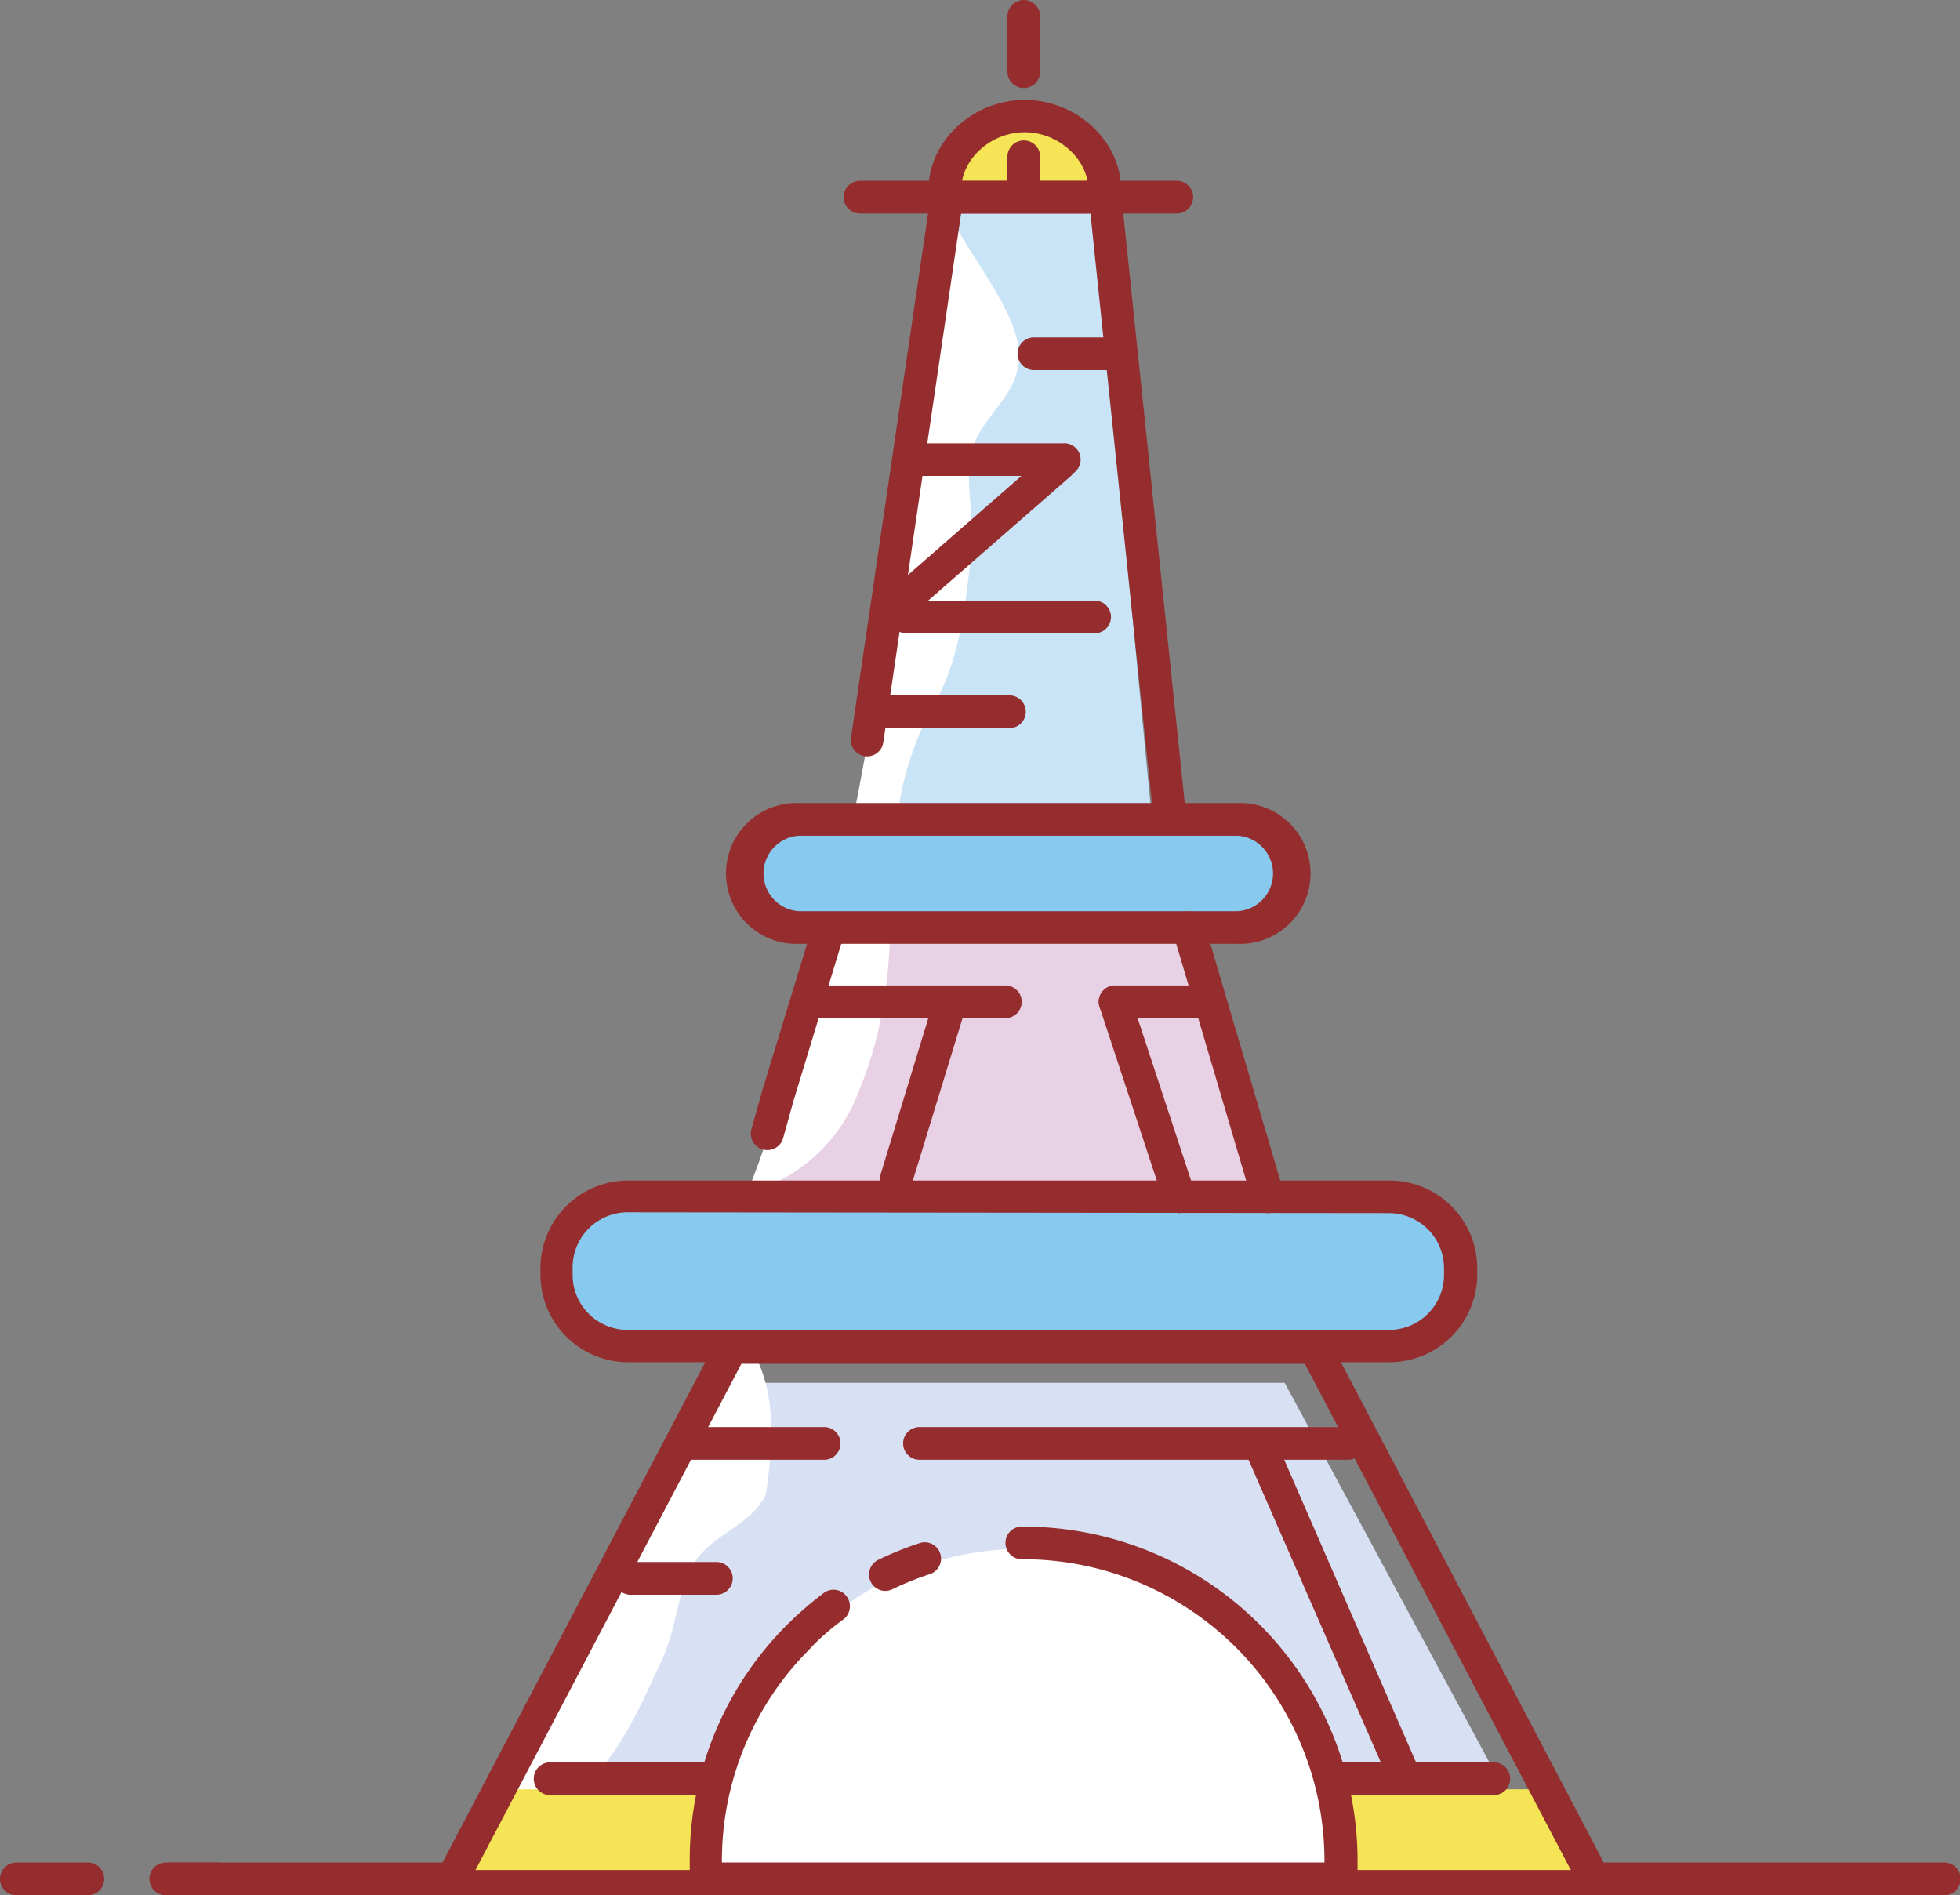 <?xml version="1.0" standalone="no"?><!DOCTYPE svg PUBLIC "-//W3C//DTD SVG 1.1//EN" "http://www.w3.org/Graphics/SVG/1.1/DTD/svg11.dtd"><svg t="1533024431750" class="icon" style="" viewBox="0 0 1059 1024" version="1.1" xmlns="http://www.w3.org/2000/svg" p-id="4068" xmlns:xlink="http://www.w3.org/1999/xlink" width="33.094" height="32"><rect x="0" y="0" width="1059" height="1024" fill="#808080" stroke="none"/><defs><style type="text/css"></style></defs><path d="M836.516 1011.107l-142.388-263.973H388.858l-117.473 263.973" fill="#D8E1F3" p-id="4069"></path><path d="M690.266 655.26H402.188l45.719-153.538h197.201l45.158 153.538z" fill="#E9D1E5" p-id="4070"></path><path d="M464.911 440.37l46.404-333.797h78.793l32.14 334.544" fill="#C9E4F7" p-id="4071"></path><path d="M510.194 107.944C484.718 287.766 470.268 472.821 404.866 641.557l1.121 2.429A88.821 88.821 0 0 0 463.167 591.727c34.445-81.472 1.433-139.959 41.857-211.776 13.952-24.915 16.631-53.505 19.932-82.53 1.931-17.004-3.986-36.749 0-53.255s20.119-27.095 24.292-42.418c0.374-1.557 0.747-3.177 0.997-4.796 4.609-26.534-33.261-64.654-40.051-89.008zM313.865 967.256c20.928-19.184 32.389-45.656 44.535-72.253 7.101-15.509 7.661-36.189 16.631-50.577s27.531-19.434 36.251-32.763a11.212 11.212 0 0 0 2.491-4.236c10.9-70.696-12.021-71.755-10.589-96.919-80.101 163.068-63.533 139.274-152.977 295.054l0.374 2.678" fill="#FFFFFF" p-id="4072"></path><path d="M502.719 106.511c0-22.984 21.302-43.601 47.525-43.601s47.712 20.617 47.712 43.601" fill="#F5E455" p-id="4073"></path><path d="M397.267 442.674m29.213 0l236.566 0q29.213 0 29.213 29.213l0 0q0 29.213-29.213 29.213l-236.566 0q-29.213 0-29.213-29.213l0 0q0-29.213 29.213-29.213Z" fill="#88CAEF" p-id="4074"></path><path d="M306.017 646.478m38.556 0l411.344 0q38.556 0 38.556 38.556l0 3.613q0 38.556-38.556 38.556l-411.344 0q-38.556 0-38.556-38.556l0-3.613q0-38.556 38.556-38.556Z" fill="#88CAEF" p-id="4075"></path><path d="M668.527 509.945h-236.691a38.057 38.057 0 1 1 0-76.053h236.691a38.057 38.057 0 1 1 0 76.053z m-236.691-58.425a20.43 20.43 0 0 0 0 40.798h236.691a20.43 20.43 0 0 0 0-40.798zM750.497 735.984h-411.095a47.4 47.4 0 0 1-47.4-47.338V685.158a47.4 47.4 0 0 1 47.4-47.338h411.406a47.4 47.4 0 0 1 47.338 47.338v3.675a47.4 47.4 0 0 1-47.65 47.151z m-411.095-80.973a29.773 29.773 0 0 0-30.022 30.147v3.675a29.773 29.773 0 0 0 29.711 29.711h411.406a29.773 29.773 0 0 0 29.711-29.711V685.158a29.773 29.773 0 0 0-29.711-29.711z" fill="#952D2E" p-id="4076"></path><path d="M685.158 655.447a8.845 8.845 0 0 1-8.471-6.229l-42.854-145.067a8.845 8.845 0 1 1 16.942-5.045l42.854 145.129a8.845 8.845 0 0 1-6.229 10.963 8.658 8.658 0 0 1-2.242 0.249zM637.197 655.447a8.845 8.845 0 0 1-8.409-6.229l-34.694-105.203a8.845 8.845 0 0 1 5.668-11.149 8.782 8.782 0 0 1 11.087 5.668l34.694 105.327a8.845 8.845 0 0 1-5.606 11.149 10.9 10.9 0 0 1-2.741 0.436zM631.965 449.962a8.782 8.782 0 0 1-8.72-7.91l-34.071-326.696H519.288L477.244 401.129a8.782 8.782 0 1 1-17.44-2.554l43.103-293.31a8.782 8.782 0 0 1 8.72-7.537h85.52A8.845 8.845 0 0 1 605.929 105.888l34.881 334.544a8.845 8.845 0 0 1-7.91 9.717zM414.583 621.376a7.973 7.973 0 0 1-2.367-0.311 8.845 8.845 0 0 1-6.229-10.9l5.793-20.679 27.593-90.379a8.845 8.845 0 0 1 16.88 5.17l-27.406 90.129-5.73 20.555a8.845 8.845 0 0 1-8.533 6.416zM484.469 645.232a9.468 9.468 0 0 1-2.616-0.374 8.845 8.845 0 0 1-5.855-11.025l27.531-90.129a8.845 8.845 0 0 1 16.942 5.108l-27.593 90.129a8.72 8.72 0 0 1-8.409 6.291z" fill="#952D2E" p-id="4077"></path><path d="M596.897 111.432a8.845 8.845 0 0 1-8.845-8.845c0-16.444-16.07-31.144-34.382-31.144s-34.32 14.513-34.32 31.144a8.845 8.845 0 1 1-17.69 0c0-26.347 23.856-48.584 52.01-48.584s52.072 22.236 52.072 48.584a8.845 8.845 0 0 1-8.845 8.845z" fill="#952D2E" p-id="4078"></path><path d="M635.827 115.356H464.662a8.845 8.845 0 0 1 0-17.69h171.165a8.845 8.845 0 1 1 0 17.69zM574.287 257.121H494.56a8.845 8.845 0 1 1 0-17.627h79.727a8.845 8.845 0 1 1 0 17.627z" fill="#952D2E" p-id="4079"></path><path d="M483.846 337.036a8.782 8.782 0 0 1-5.793-15.447L566.813 244.103a8.782 8.782 0 1 1 11.585 13.267L489.639 334.855a8.969 8.969 0 0 1-5.793 2.18z" fill="#952D2E" p-id="4080"></path><path d="M592.164 342.143H489.016a8.845 8.845 0 0 1 0-17.627h103.147a8.845 8.845 0 0 1 0 17.627zM545.386 393.405H477.742a8.845 8.845 0 0 1 0-17.69h67.644a8.845 8.845 0 0 1 0 17.69zM553.172 47.587a8.845 8.845 0 0 1-8.845-8.782V8.845a8.845 8.845 0 0 1 17.69 0v29.96a8.845 8.845 0 0 1-8.845 8.782zM553.172 113.799a8.845 8.845 0 0 1-8.845-8.845V84.71a8.845 8.845 0 0 1 17.69 0v20.243a8.845 8.845 0 0 1-8.845 8.845zM727.576 788.679H497.549a8.845 8.845 0 1 1 0-17.627h230.026a8.845 8.845 0 1 1 0 17.627zM444.543 788.679H371.605a8.845 8.845 0 0 1 0-17.627h72.938a8.845 8.845 0 1 1 0 17.627zM648.845 550.12h-46.342a8.845 8.845 0 0 1 0-17.69h46.342a8.845 8.845 0 0 1 0 17.69zM543.206 550.12H442.238a8.845 8.845 0 0 1 0-17.69h100.967a8.845 8.845 0 1 1 0 17.69zM604.995 199.942h-46.342a8.845 8.845 0 0 1 0-17.69h46.342a8.845 8.845 0 1 1 0 17.69zM387.052 861.618H340.71a8.845 8.845 0 1 1 0-17.69h46.342a8.845 8.845 0 1 1 0 17.69z" fill="#952D2E" p-id="4081"></path><path d="M758.283 966.945a8.782 8.782 0 0 1-8.097-5.357l-76.613-175.214a8.845 8.845 0 0 1 16.195-7.101L766.131 954.55a8.782 8.782 0 0 1-4.547 11.648 8.596 8.596 0 0 1-3.301 0.747z" fill="#952D2E" p-id="4082"></path><path d="M386.616 1006.186a166.12 166.12 0 1 1 332.177 0" fill="#FFFFFF" p-id="4083"></path><path d="M117.349 1024h-27.78a8.845 8.845 0 1 1 0-17.69h27.78a8.845 8.845 0 0 1 0 17.69zM47.463 1024h-38.618a8.845 8.845 0 0 1 0-17.69h38.618a8.845 8.845 0 0 1 0 17.69z" fill="#952D2E" p-id="4084"></path><path d="M1050.534 1024H92.06a8.845 8.845 0 0 1 0-17.69h958.474a8.845 8.845 0 1 1 0 17.69zM478.24 859.562a8.845 8.845 0 0 1-3.8-16.755 176.335 176.335 0 0 1 23.046-9.281 8.845 8.845 0 0 1 5.357 16.818 161.946 161.946 0 0 0-20.742 8.346 9.405 9.405 0 0 1-3.862 0.872z" fill="#952D2E" p-id="4085"></path><path d="M381.197 1010.359H253.633l18.686-43.601H381.197v43.601zM850.655 1010.359h-127.564l6.042-43.601h108.816l12.707 43.601z" fill="#F5E455" p-id="4086"></path><path d="M859.064 1019.951a8.782 8.782 0 0 1-7.786-4.734l-146.25-278.361H400.568L254.318 1015.28a8.845 8.845 0 0 1-11.959 3.675 8.782 8.782 0 0 1-3.675-11.897l148.679-283.095a8.845 8.845 0 0 1 7.848-4.734h315.173a8.782 8.782 0 0 1 7.786 4.734l148.742 283.095a8.782 8.782 0 0 1-3.737 11.897 8.097 8.097 0 0 1-4.111 0.997z" fill="#952D2E" p-id="4087"></path><path d="M381.446 1019.951a8.782 8.782 0 0 1-8.782-8.533v-2.118-4.049a179.325 179.325 0 0 1 52.819-127.626c2.305-2.242 4.609-4.485 7.038-6.602 3.986-3.613 8.222-7.101 12.457-10.277a8.782 8.782 0 0 1 12.457 1.744 8.907 8.907 0 0 1-1.744 12.457 133.917 133.917 0 0 0-11.71 9.53c-2.118 1.931-4.236 3.924-6.229 6.229a161.573 161.573 0 0 0-47.712 115.107v5.544a8.907 8.907 0 0 1-8.533 9.156z" fill="#952D2E" p-id="4088"></path><path d="M382.692 969.873H297.234a8.845 8.845 0 1 1 0-17.69h85.458a8.845 8.845 0 0 1 0 17.69zM807.116 969.873h-85.396a8.845 8.845 0 1 1 0-17.69h85.396a8.845 8.845 0 1 1 0 17.69z" fill="#952D2E" p-id="4089"></path><path d="M724.088 1019.951a8.845 8.845 0 0 1-8.471-9.156v-2.741-2.803a163.005 163.005 0 0 0-162.756-162.818 8.845 8.845 0 1 1 0-17.627 180.633 180.633 0 0 1 180.633 180.633v6.166a8.907 8.907 0 0 1-9.405 8.346z" fill="#952D2E" p-id="4090"></path></svg>